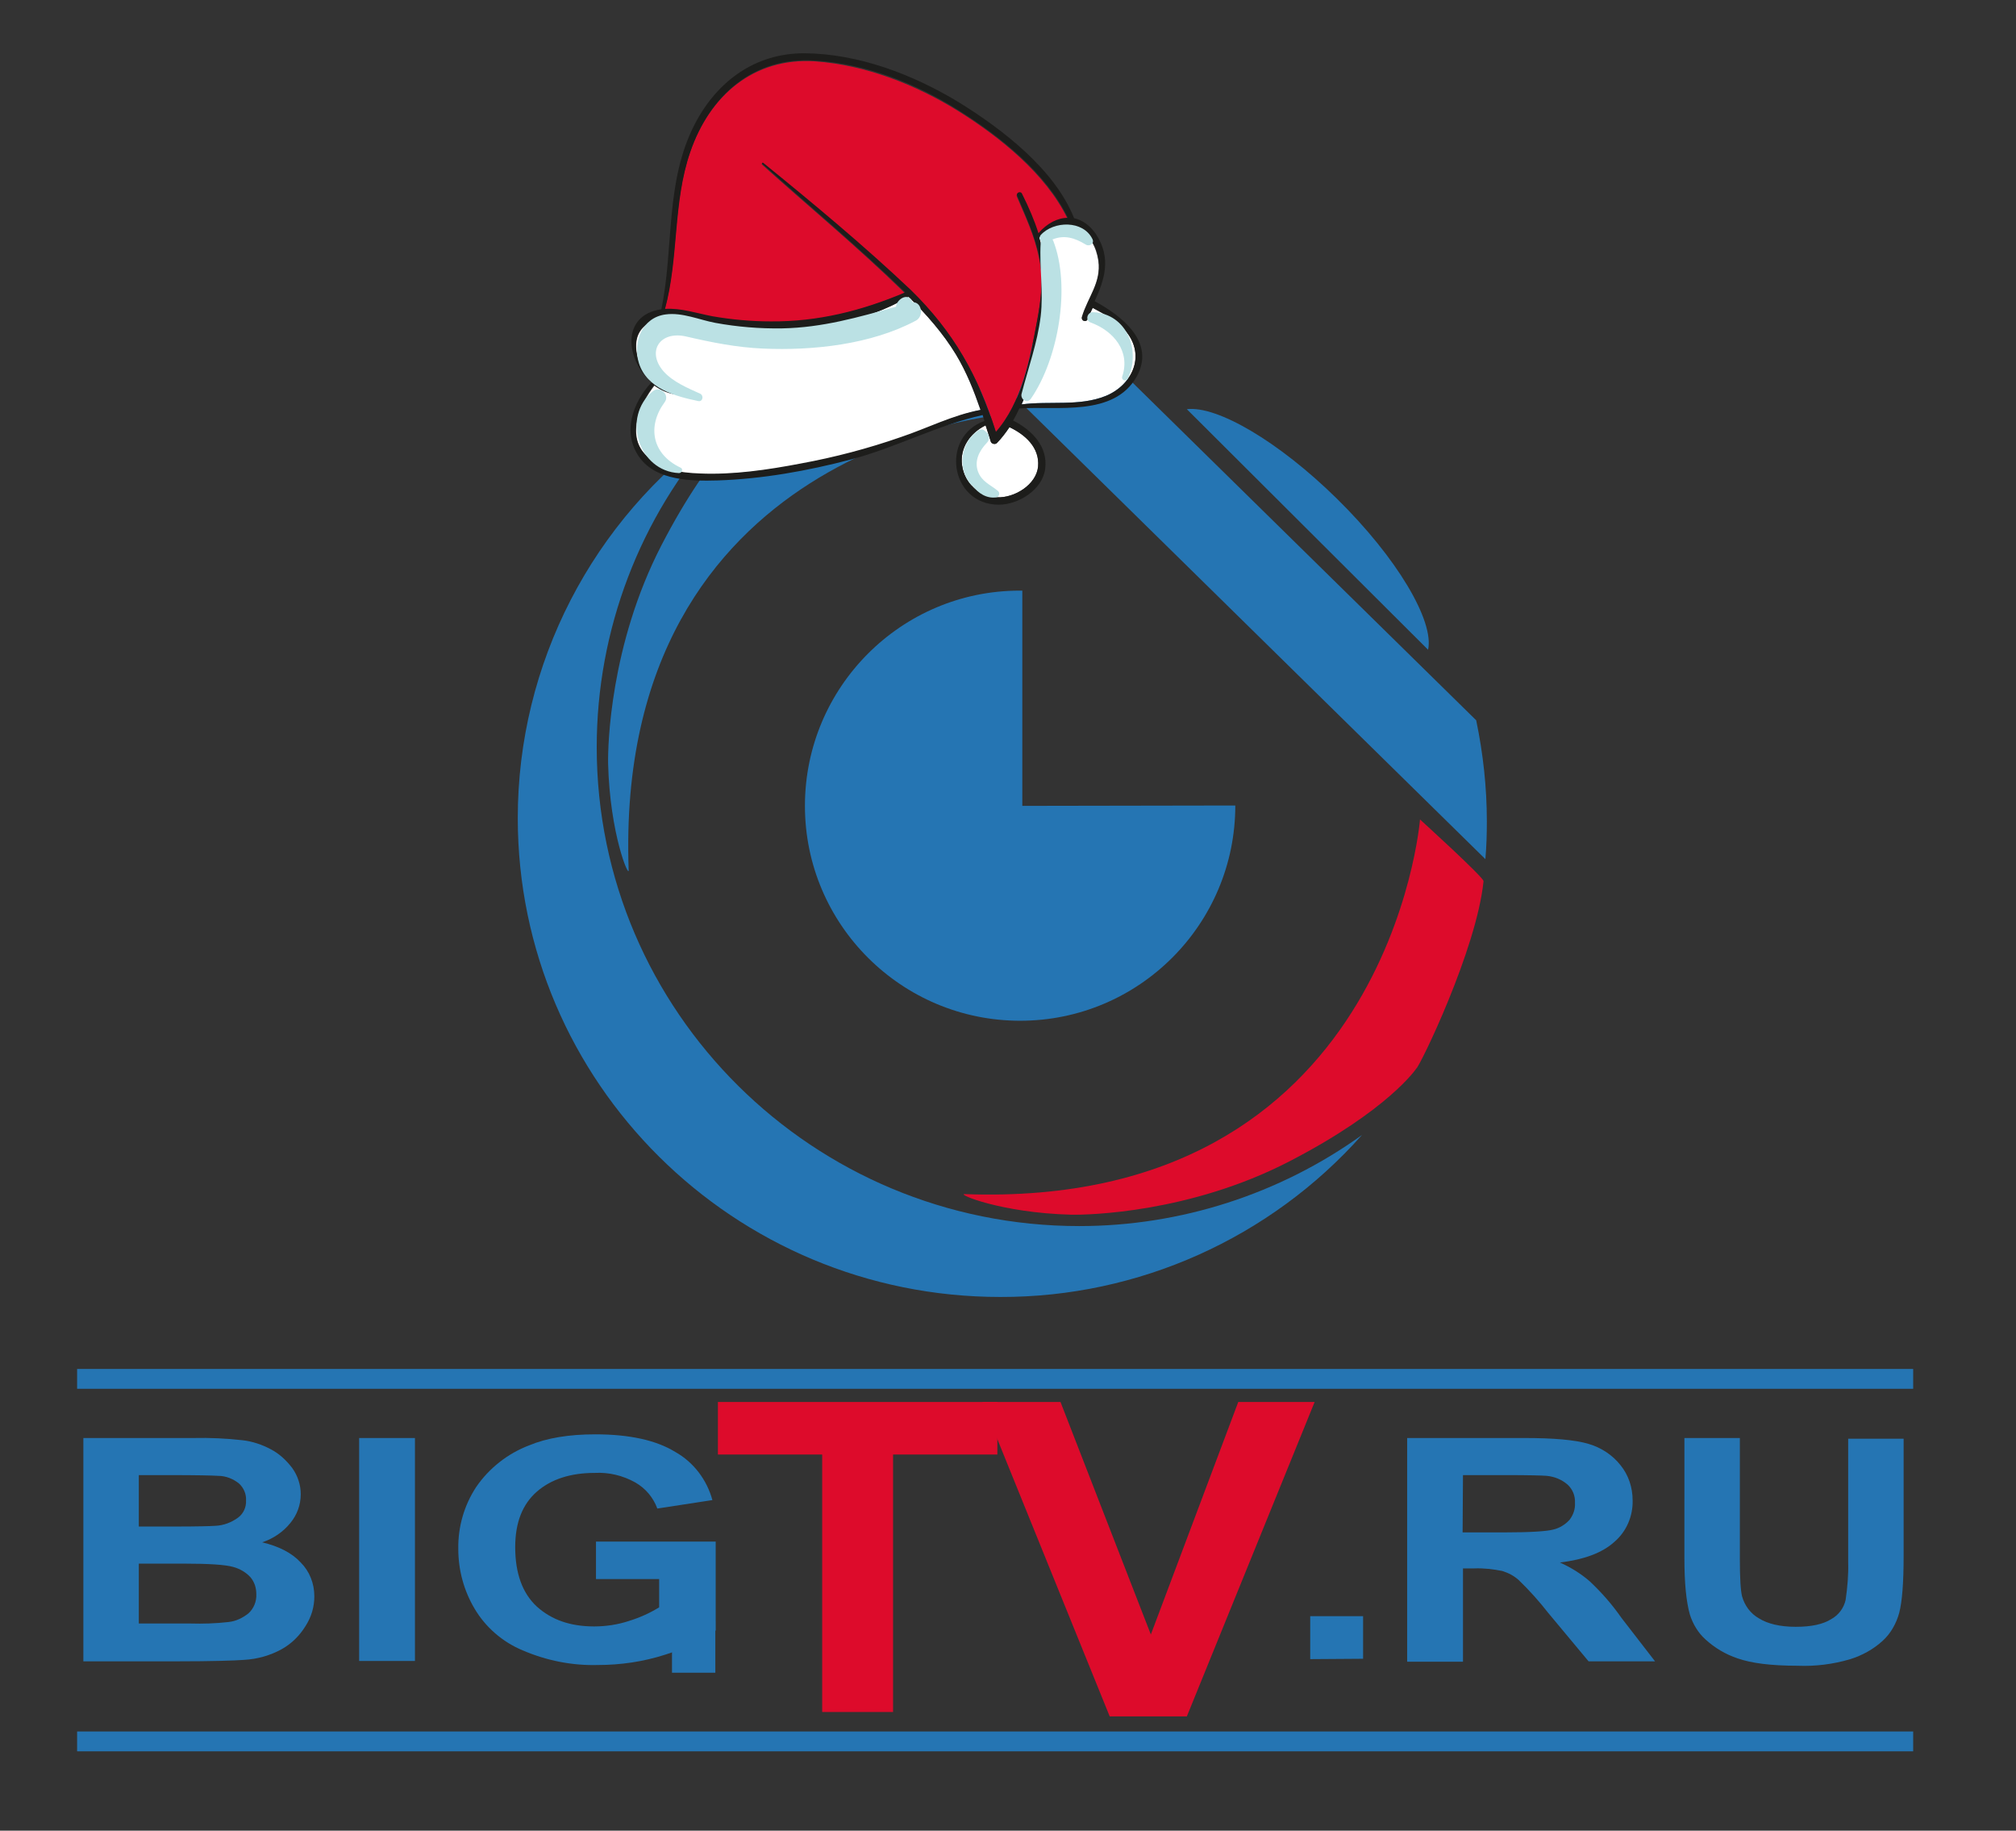 <?xml version="1.0" encoding="utf-8"?>
<!-- Generator: Adobe Illustrator 23.0.0, SVG Export Plug-In . SVG Version: 6.00 Build 0)  -->
<svg version="1.1" id="Layer_1" xmlns="http://www.w3.org/2000/svg" xmlns:xlink="http://www.w3.org/1999/xlink" x="0px" y="0px"
	 viewBox="0 0 549 498.4" style="enable-background:new 0 0 549 498.4;" xml:space="preserve">
<rect x="0" y="0" width="549" height="498.4" fill="#333333" stroke="none"/>
<style type="text/css">
	.st0{fill:#2575B3;}
	.st1{fill:#DD0B2B;}
	.st2{fill:#FFFFFF;}
	.st3{fill:#1D1D1B;}
	.st4{fill:#BBE1E4;}
</style>
<title>Asset 1bigtv_logo</title>
<g>
	<g id="Layer_1-2">
		<path class="st0" d="M22.7,391.5h30c4.4-0.1,8.9,0.1,13.3,0.6c2.7,0.3,5.4,1.2,7.8,2.5c2.3,1.2,4.2,3,5.8,5.1
			c1.5,2.1,2.3,4.6,2.3,7.1c0,2.9-1,5.6-2.8,7.8c-2,2.5-4.7,4.3-7.7,5.3c4.6,1.1,8.1,2.9,10.5,5.5c2.4,2.4,3.7,5.7,3.7,9.2
			c0,2.9-0.8,5.6-2.4,8.1c-1.6,2.6-3.8,4.8-6.5,6.3c-3.1,1.7-6.6,2.7-10.2,2.9c-2.5,0.2-8.6,0.4-18.3,0.4H22.7V391.5z M37.8,401.6
			v14h9.9c5.9,0,9.6-0.1,11-0.2c2.2-0.1,4.3-0.9,6.1-2.2c1.5-1.1,2.3-2.9,2.2-4.7c0.1-1.7-0.6-3.4-1.9-4.6c-1.6-1.3-3.6-2.1-5.7-2.1
			c-1.5-0.1-5.8-0.2-12.9-0.2L37.8,401.6z M37.8,425.7V442h14c3.5,0.1,6.9,0,10.4-0.4c2-0.2,3.9-1.1,5.5-2.4
			c1.4-1.3,2.2-3.2,2.1-5.2c0-1.7-0.5-3.3-1.6-4.6c-1.3-1.4-2.9-2.3-4.7-2.8c-2.1-0.6-6.5-0.9-13.4-0.9H37.8z"/>
		<path class="st0" d="M97.8,452.2v-60.7H113v60.7H97.8z"/>
		<path class="st0" d="M162.3,429.9v-10.2h32.6v24.2c-3.2,2.5-7.8,4.7-13.8,6.6c-5.9,1.9-12.1,2.8-18.3,2.8c-7,0.2-14-1.2-20.5-4
			c-5.5-2.3-10.1-6.3-13.1-11.4c-2.9-4.9-4.4-10.5-4.4-16.2c-0.1-6,1.6-11.9,4.9-16.9c3.5-5.1,8.6-9.1,14.4-11.3c4.8-2,10.8-3,18-3
			c9.3,0,16.6,1.6,21.8,4.8c5,2.8,8.6,7.6,10.1,13.1l-15,2.3c-1.1-3-3.2-5.5-6-7.1c-3.4-1.9-7.2-2.8-11-2.6
			c-6.6,0-11.9,1.7-15.8,5.1c-3.9,3.4-5.9,8.4-5.9,15.1c0,7.2,2,12.6,5.9,16.2c4,3.6,9.1,5.4,15.6,5.4c3.2,0,6.5-0.5,9.5-1.5
			c2.9-0.9,5.6-2.1,8.2-3.7v-7.7L162.3,429.9z"/>
		<path class="st0" d="M383.2,452.2v-60.7h31.9c8,0,13.8,0.5,17.5,1.6c3.4,1,6.5,3,8.7,5.8c2.2,2.7,3.3,6.1,3.3,9.6
			c0.1,4.3-1.7,8.5-5,11.3c-3.3,3-8.3,4.8-14.8,5.6c2.9,1.3,5.7,3,8.1,5.1c3.2,3,6.1,6.3,8.6,9.9l9.2,11.9h-18.1l-11-13.2
			c-2.5-3.2-5.1-6.1-8-8.9c-1.3-1.2-2.9-2-4.5-2.5c-2.5-0.5-5.1-0.8-7.6-0.7h-3.1v25.4h-15.2V452.2z M398.3,417.2h11.2
			c7.3,0,11.8-0.3,13.6-0.8c1.6-0.4,3.1-1.3,4.3-2.6c1-1.3,1.6-2.9,1.5-4.6c0.1-1.9-0.6-3.7-2-5c-1.6-1.4-3.6-2.2-5.7-2.4
			c-1.2-0.1-4.9-0.2-11-0.2h-11.8L398.3,417.2z"/>
		<path class="st0" d="M458.7,391.5h15.1v32.9c0,5.2,0.2,8.6,0.6,10.2c0.7,2.5,2.3,4.7,4.6,6c2.4,1.5,5.8,2.3,10,2.3
			c4.3,0,7.5-0.7,9.7-2.1c2-1.1,3.4-3,3.9-5.2c0.5-3.4,0.8-6.9,0.7-10.3v-33.6h15.1v31.9c0,7.3-0.4,12.4-1.2,15.5
			c-0.8,2.9-2.3,5.6-4.5,7.6c-2.5,2.3-5.6,4-8.8,5c-4.7,1.4-9.6,2-14.4,1.8c-7.2,0-12.6-0.7-16.3-2c-3.3-1.1-6.3-2.9-8.8-5.2
			c-2-1.8-3.4-4.2-4.2-6.7c-1-3.5-1.5-8.6-1.5-15.4L458.7,391.5z"/>
		<path class="st0" d="M356.8,451.7V440h14.4v11.6L356.8,451.7z"/>
		<path class="st1" d="M223.9,466.1V396h-28.4v-14.3h76.1V396h-28.4v70.1H223.9z"/>
		<path class="st1" d="M302.2,467.3l-34.7-85.6h21.3l24.6,63.3l23.8-63.3H358l-34.8,85.6H302.2z"/>
		<rect x="21" y="372.7" class="st0" width="500" height="5.4"/>
		<rect x="21" y="471.4" class="st0" width="500" height="5.4"/>
		<rect x="183" y="441.4" class="st0" width="11.8" height="14"/>
		<path class="st0" d="M336.4,219.3c0,32.3-26.2,58.6-58.6,58.6c-32.3,0-58.6-26.2-58.6-58.5s26.2-58.6,58.5-58.6l0,0h0.7v58.6
			L336.4,219.3L336.4,219.3z"/>
		<path class="st0" d="M388.9,176.9l-65.7-65.5c8.2-1,24.9,8.7,40.8,24.3C380.5,151.9,390.6,169.1,388.9,176.9z"/>
		<path class="st0" d="M370.9,309c-25,28.1-60.9,44.2-98.5,44.1c-72.6,0-131.4-58.4-131.4-130.4c0-41.9,20.3-81.2,54.4-105.6
			c-21.2,23.7-32.9,54.5-32.9,86.3c0,72,58.9,130.4,131.4,130.4C321.5,333.8,348.5,325.1,370.9,309z"/>
		<path class="st0" d="M404.9,223.6c0,3.5-0.1,6.9-0.4,10.3L262.1,94c4.1-0.4,8.2-0.6,12.3-0.6c8.6,0,17.2,0.8,25.6,2.5l102,100.2
			C403.9,205.2,404.9,214.4,404.9,223.6z"/>
		<path class="st0" d="M256.4,95.6c1-0.1,16.8,17.3,16.8,17.3s-106.2,8.4-102,124c0.1,2.3-5.1-9.8-5.6-29
			c-0.1-4.7,0.5-32.3,14.5-59.4s25.3-34.6,25.3-34.6C205.9,112.9,237.7,97.4,256.4,95.6z"/>
		<path class="st1" d="M404,239.9c0.1-1-17.3-16.8-17.3-16.8s-8.4,106.2-124,102c-2.3-0.1,9.8,5.1,29,5.6
			c4.7,0.1,32.3-0.5,59.4-14.5s34.6-25.3,34.6-25.3C386.6,290.4,402.1,258.6,404,239.9z"/>
	</g>
</g>
<g>
	<path class="st2" d="M306.7,90.3c5.4,6.7,1.5,14.6-5.6,17.5c-7.2,2.9-15.3,1.3-22.9,2.3c2.8-6.3,4.3-13.3,5.7-20.1
		c1.8-9.5,1.5-17.3-0.9-25.3c3.1-2.7,6.7-4.7,10.6-2.4c3.3,1.9,4.9,4.9,5.5,8.7c0.8,6-2.9,9.9-4.5,15.3c-0.3,1,1.1,1.6,1.5,0.6
		c0.5-1.1,0.9-2.1,1.4-3.1C300.8,85.6,304.3,87.4,306.7,90.3z"/>
	<path class="st2" d="M268.4,115.8c0.5,1.5,0.9,2.9,1.4,4.4c0.2,0.6,1.2,0.9,1.7,0.4c1.3-1.3,2.4-2.8,3.4-4.3
		c4.3,2,8.3,5.5,7.8,10.7c-0.5,5.1-6.5,8.6-11.2,8.4c-4.9-0.2-8.9-3.9-9.5-8.7C261.3,122,264.2,117.9,268.4,115.8z"/>
	<path class="st2" d="M247.3,80.9c0.1,0,0.1-0.1,0.2-0.1c4.8,4.8,9.3,9.9,12.9,15.7c2.9,4.8,4.9,9.9,6.7,15.1
		c-7.5,1.5-14.5,5.1-21.7,7.6c-8.9,3.1-18,5.5-27.3,7.2c-8.9,1.6-18.3,3-27.4,2.7c-5.5-0.2-11.1-1.1-15-5.3
		c-5.1-5.6-1.3-13.9,2.5-18.8c1.8,1.3,3.8,2.2,6,2.4c0.5,0.1,0.6-0.7,0.1-0.8c-5.3-1-10-4.9-10.9-10.5c-1.5-9,7.6-10.6,14-9.2
		c7,1.5,13.9,2.8,21.1,3C221.8,90,235.7,87.6,247.3,80.9z"/>
	<path class="st1" d="M282.4,87.5c-1.9,10.2-4.2,22.1-11.2,30.1c-4.8-15.2-11.5-27.3-23.3-38.5c-12.8-12.2-26.5-23.5-40.2-34.6
		c-0.2-0.1-0.4,0.1-0.2,0.3c12.8,11.5,26.1,22.5,38.4,34.5c0.2,0.2,0.3,0.3,0.5,0.5c-11.8,4.9-23.7,8-36.6,7.9
		c-5.3,0-10.7-0.5-15.9-1.4c-4.2-0.7-8.6-2.3-12.9-2c3.8-14,2.1-28.9,6.9-42.8c5.3-15.4,17.3-25.9,34.1-24.8
		c13.7,1,27.3,6.3,38.9,13.5c11.2,7,23.8,17,29.8,29.3c-2.8,0-5.7,1.6-8,4.2c-1.1-3.5-2.6-7.1-4.5-10.8c-0.4-0.8-1.6-0.2-1.3,0.6
		c2.3,5.4,4.9,10.8,6,16.6C284.3,75.9,283.5,81.7,282.4,87.5z"/>
	<path class="st3" d="M283,64.7c2.4,8,2.7,15.9,0.9,25.3c-1.3,6.8-2.8,13.8-5.7,20.1c7.5-1,15.7,0.6,22.9-2.3
		c7.1-2.9,11-10.8,5.6-17.5c-2.4-2.9-5.8-4.8-9.1-6.5c-0.5,1-1,2.1-1.4,3.1s-1.8,0.4-1.5-0.6c1.6-5.4,5.3-9.3,4.5-15.3
		c-0.5-3.9-2.1-6.8-5.5-8.7C289.7,60,286.2,62,283,64.7z M267,111.6c-1.8-5.2-3.8-10.3-6.7-15.1c-3.5-5.8-8-10.9-12.9-15.7
		c0,0-0.1,0.1-0.2,0.1c-11.6,6.8-25.5,9.1-38.8,8.8c-7.2-0.2-14.1-1.5-21.1-3c-6.3-1.3-15.4,0.2-14,9.2c0.9,5.6,5.6,9.5,10.9,10.5
		c0.5,0.1,0.4,0.8-0.1,0.8c-2.2-0.2-4.3-1.1-6-2.4c-3.8,4.9-7.7,13.3-2.5,18.8c3.9,4.3,9.5,5.1,15,5.3c9.1,0.4,18.5-1,27.4-2.7
		c9.3-1.7,18.4-4.1,27.3-7.2C252.5,116.6,259.4,113,267,111.6z M284.6,127.8c-0.8,5.6-7.3,9.6-12.6,9.6c-13.3,0-16-18.5-3.9-22.8
		c-0.2-0.5-0.3-1-0.5-1.6c-12.2,2.7-23.7,8.9-35.9,12.1c-11.8,3.1-24.1,5.3-36.3,5.7c-7,0.2-16.6,0.1-21.2-6.2
		c-4.9-6.7-1.9-15,3.2-20.5c-6.9-5.9-8.5-18.3,2.7-19.9c3.5-16.9,0.9-34.7,9.2-50.6c6.1-11.6,16.4-19.1,29.7-19.1
		c14.8,0.1,29.7,5.8,42.2,13.4c11.8,7.3,26,18.2,31.3,31.5c2.2,0.5,4.3,1.9,6,4.4c4.2,6.5,2.3,12.3-0.4,18.2
		c7.4,4,16.7,11.2,11.4,20.6c-6.2,10.9-21.6,7.9-31.9,8.6c-0.5,1.1-1.1,2.2-1.7,3.3C281.1,117.1,285.5,121.7,284.6,127.8z
		 M271.2,117.6c7.1-8,9.3-19.9,11.2-30.1c1.1-5.9,1.8-11.6,0.6-17.6c-1.2-5.8-3.7-11.2-6-16.6c-0.4-0.8,0.9-1.4,1.3-0.6
		c1.9,3.8,3.4,7.3,4.5,10.8c2.3-2.7,5.2-4.2,8-4.2C284.9,47.1,272.3,37.1,261,30c-11.6-7.3-25.1-12.6-38.9-13.5
		c-16.8-1.2-28.8,9.4-34.1,24.8c-4.8,13.9-3.1,28.8-6.9,42.8c4.3-0.3,8.7,1.2,12.9,2c5.2,0.9,10.6,1.4,15.9,1.4
		c12.9,0.1,24.8-2.9,36.6-7.9c-0.2-0.2-0.3-0.3-0.5-0.5c-12.4-12-25.6-23-38.4-34.5c-0.2-0.1,0-0.4,0.2-0.3
		c13.7,11.1,27.4,22.5,40.2,34.6C259.7,90.3,266.4,102.4,271.2,117.6z M274.9,116.3c-1,1.5-2.2,3-3.4,4.3c-0.5,0.5-1.5,0.3-1.7-0.4
		c-0.4-1.5-0.9-2.9-1.4-4.4c-4.1,2-7.1,6.1-6.4,10.9c0.7,4.8,4.7,8.5,9.5,8.7c4.7,0.2,10.7-3.4,11.2-8.4
		C283.1,121.8,279.1,118.3,274.9,116.3z"/>
	<path class="st4" d="M185.3,127.3c-7.8-3.7-9.1-11.3-4.3-17.8c1.5-2-1.3-4.6-3.2-3c-8.6,7-3.9,21.8,7.1,22.3
		C185.8,128.8,186.1,127.6,185.3,127.3z"/>
	<path class="st4" d="M248.5,82.3c-0.1-0.2-0.2-0.5-0.3-0.7c-1.3-1.7-3.6-0.2-4.1,1.4c0,0.2-0.1,0.4-0.1,0.5
		c-10.3,2.9-20.1,5.7-31,5.9c-6.1,0.1-12.2-0.4-18.2-1.5c-4.3-0.8-9-2.9-13.5-2.3c-6.4,0.8-9.1,7.5-7.3,13.3
		c2.2,6.9,9.9,9,16.2,10.3c1.2,0.2,1.5-1.5,0.5-2c-3.5-1.6-7.4-3.2-10-6.1c-4.7-5.4-1-11.1,6.1-9.5c6.9,1.6,13.8,3,21,3.3
		c13.6,0.6,29.4-1.1,41.6-7.6C251.7,86.1,251,82.1,248.5,82.3z"/>
	<path class="st4" d="M271.7,133.6c-2.1-1.7-4.4-2.5-5.4-5.3c-1-2.9,0.4-5.6,2.4-7.7c1.1-1.1,0.6-2.6-0.4-3.2
		c-0.4-0.5-1.2-0.7-1.9-0.2c-4.8,3.1-5.8,10.6-1.9,14.8c0.1,0.1,0.2,0.2,0.3,0.2c1.6,2.1,3.9,3.6,6.5,3.2
		C272.2,135.2,272.4,134.1,271.7,133.6z"/>
	<path class="st4" d="M297.5,65.1c-2.5-5.2-10.6-5-14.1-1.1c-0.4,0.5-0.3,1.2,0.1,1.7c0,0.1-0.1,0.3-0.1,0.4c-0.4,6.7,0.8,13.3,0,20
		c-0.9,7.3-3.4,14.1-5.2,21.1c-0.4,1.5,1.5,2.8,2.5,1.4c7.5-10.8,11-30.6,6.1-43.1c-0.1-0.1-0.1-0.2-0.2-0.3c3.2-1.3,6-0.5,9.1,1.4
		C296.7,67.2,298.1,66.3,297.5,65.1z"/>
	<path class="st4" d="M297.7,85c-1.6-0.1-2.3,2.2-0.7,2.8c6.3,2.3,10.9,7.9,8.6,14.7c-0.3,1,1,1.5,1.5,0.6
		C310.8,95.5,306.9,85.4,297.7,85z"/>
</g>
</svg>
